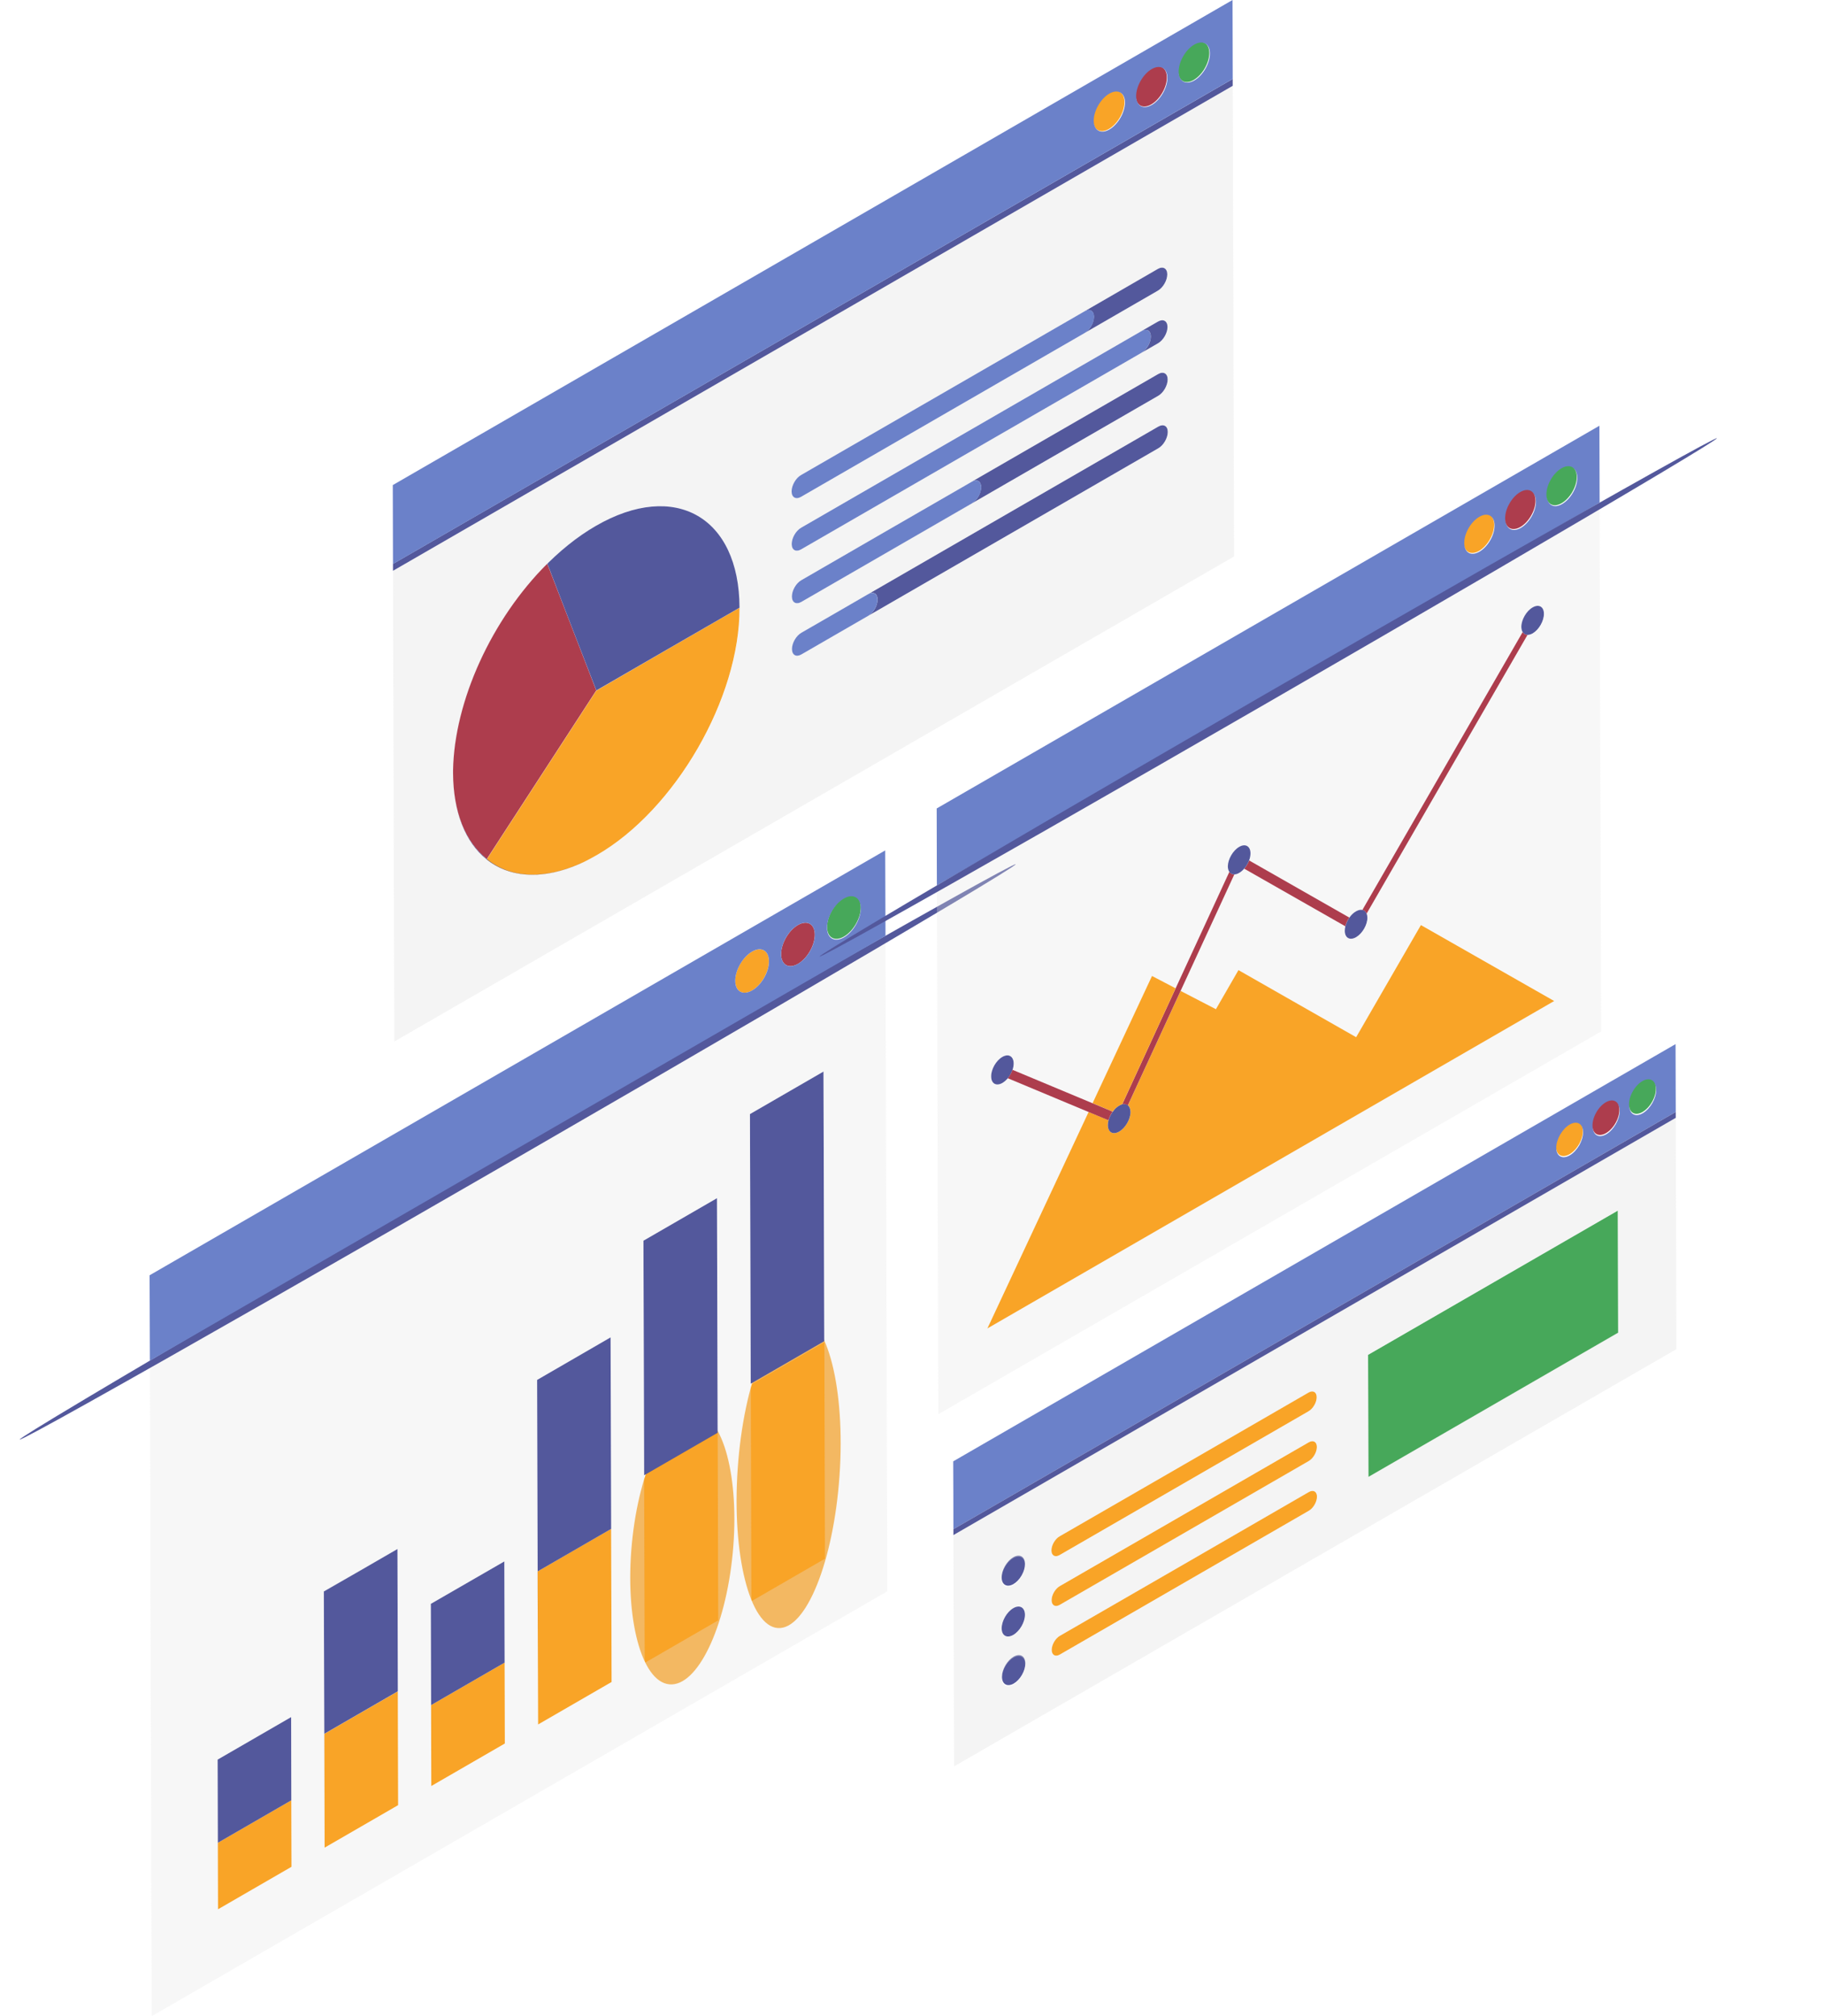 <?xml version="1.0" encoding="utf-8"?>
<!-- Generator: Adobe Illustrator 24.0.3, SVG Export Plug-In . SVG Version: 6.00 Build 0)  -->
<svg version="1.1" xmlns="http://www.w3.org/2000/svg" xmlns:xlink="http://www.w3.org/1999/xlink" x="0px" y="0px"
	 viewBox="0 0 190.95 210.99" style="enable-background:new 0 0 190.95 210.99;" xml:space="preserve">
<style type="text/css">
	.st0{fill:#F9A427;}
	.st1{fill:#53589C;}
	.st2{enable-background:new    ;}
	.st3{fill:#47A85A;}
	.st4{opacity:0.31;fill:#E6E6E7;}
	.st5{fill:#AD3D4D;}
	.st6{fill:#6B81C9;}
	.st7{opacity:0.31;fill:#DBDCDD;}
</style>
<g id="BACKGROUND">
</g>
<g id="OBJECTS">
	<g id="Capa_4">
	</g>
	<g>
		<g>
			<g>
				<path class="st0" d="M30.5,188.39c0.01,2.79,0.01,4.18,0.02,6.96c-3.08,1.78-4.62,2.67-7.7,4.45c-0.01-2.78-0.01-4.17-0.02-6.96
					C25.88,191.06,27.42,190.17,30.5,188.39z"/>
			</g>
			<g>
				<path class="st1" d="M30.48,179.68c0.01,3.52,0.02,6.06,0.02,8.71c-3.08,1.78-4.62,2.67-7.7,4.45c0.01,2.79,0.01,4.18,0.02,6.96
					c3.08-1.78,4.62-2.67,7.7-4.45c-3.08,1.78-4.62,2.67-7.7,4.45c-0.02-6.27-0.03-9.4-0.04-15.67
					C25.85,182.35,27.39,181.46,30.48,179.68z"/>
			</g>
			<g>
				<path class="st0" d="M41.65,176.99c0.01,4.77,0.02,7.15,0.03,11.91c-3.08,1.78-4.62,2.67-7.7,4.45
					c-0.01-4.76-0.02-7.15-0.03-11.91C37.03,179.66,38.57,178.77,41.65,176.99z"/>
			</g>
			<g>
				<path class="st1" d="M41.61,162.09c0.02,6.02,0.03,10.35,0.04,14.89c-3.08,1.78-4.62,2.67-7.7,4.45
					c0.01,4.77,0.02,7.15,0.03,11.91c3.08-1.78,4.62-2.67,7.7-4.45c-3.08,1.78-4.62,2.67-7.7,4.45
					c-0.03-10.73-0.05-16.08-0.08-26.81C36.99,164.76,38.53,163.88,41.61,162.09z"/>
			</g>
			<g>
				<path class="st0" d="M52.83,173.98c0.01,3.39,0.01,5.08,0.02,8.47c-3.08,1.78-4.62,2.67-7.7,4.45
					c-0.01-3.39-0.01-5.08-0.02-8.47C48.21,176.65,49.75,175.76,52.83,173.98z"/>
			</g>
			<g>
				<path class="st1" d="M52.8,163.39c0.01,4.28,0.02,7.37,0.03,10.59c-3.08,1.78-4.62,2.67-7.7,4.45c0.01,3.39,0.01,5.08,0.02,8.47
					c3.08-1.78,4.62-2.67,7.7-4.45c-3.08,1.78-4.62,2.67-7.7,4.45c-0.02-7.62-0.03-11.44-0.05-19.07
					C48.18,166.06,49.72,165.17,52.8,163.39z"/>
			</g>
			<g>
				
					<ellipse transform="matrix(0.095 -0.996 0.996 0.095 -96.668 217.659)" class="st0" cx="71.31" cy="161.97" rx="14.29" ry="5.3"/>
			</g>
			<g>
				
					<ellipse transform="matrix(0.069 -0.998 0.998 0.069 -76.834 225.716)" class="st0" cx="82.47" cy="154.01" rx="16.36" ry="5.34"/>
			</g>
			<g class="st2">
				<g>
					<path class="st0" d="M63.98,159.99c0.02,6.41,0.03,9.61,0.05,16.02c-3.08,1.78-4.62,2.67-7.7,4.45
						c-0.02-6.41-0.03-9.61-0.05-16.02C59.35,162.65,60.89,161.77,63.98,159.99z"/>
				</g>
				<g>
					<path class="st1" d="M86.21,112.13c0.03,11.29,0.05,16.93,0.08,28.22c-3.08,1.78-4.62,2.67-7.7,4.45
						c-0.03-11.28-0.05-16.93-0.08-28.22C81.59,114.8,83.13,113.91,86.21,112.13z"/>
				</g>
				<g>
					<path class="st1" d="M75.06,125.38c0.02,8.18,0.05,16.36,0.07,24.55c-3.08,1.78-4.62,2.67-7.7,4.45
						c0.02,7.85,0.03,11.78,0.06,19.63c3.08-1.78,4.62-2.67,7.7-4.45c-3.08,1.78-4.62,2.67-7.7,4.45
						c-0.04-14.72-0.08-29.46-0.13-44.18C70.44,128.05,71.99,127.16,75.06,125.38z"/>
				</g>
				<g>
					
						<ellipse transform="matrix(0.502 -0.865 0.865 0.502 -39.094 124.177)" class="st3" cx="88.35" cy="96.06" rx="2.49" ry="1.44"/>
				</g>
				<g>
					<path class="st4" d="M15.69,143.15c25.67-14.82,51.34-29.64,77.01-44.46c0.06,22.61,0.13,45.22,0.19,67.83
						c-25.67,14.82-51.34,29.64-77.01,44.46C15.82,188.38,15.75,165.77,15.69,143.15z M75.13,149.93
						c-0.02-8.18-0.05-16.37-0.07-24.55c-3.08,1.78-4.62,2.67-7.7,4.45c0.04,14.72,0.08,29.46,0.13,44.18
						c3.08-1.78,4.62-2.67,7.7-4.45C75.17,161.71,75.16,157.78,75.13,149.93 M63.98,159.99c-0.02-6.68-0.04-13.36-0.06-20.04
						c-3.08,1.78-4.62,2.67-7.7,4.45c0.03,12.02,0.07,24.04,0.1,36.06c3.08-1.78,4.62-2.67,7.7-4.45
						C64,169.6,63.99,166.4,63.98,159.99 M86.29,140.35c-0.03-11.28-0.05-16.93-0.08-28.22c-3.08,1.78-4.62,2.67-7.7,4.45
						c0.03,11.29,0.05,16.93,0.08,28.22C81.67,143.02,83.21,142.13,86.29,140.35 M41.65,176.99c-0.01-4.54-0.03-8.87-0.04-14.89
						c-3.08,1.78-4.62,2.67-7.7,4.45c0.03,10.73,0.05,16.08,0.08,26.81c3.08-1.78,4.62-2.67,7.7-4.45
						C41.67,184.14,41.67,181.76,41.65,176.99 M86.36,163.11c-0.03-9.06-0.04-13.59-0.06-22.66c-3.08,1.78-4.62,2.67-7.7,4.45
						c0.03,9.06,0.04,13.59,0.06,22.66C81.73,165.78,83.28,164.89,86.36,163.11 M52.83,173.98c-0.01-3.23-0.02-6.31-0.03-10.59
						c-3.08,1.78-4.62,2.67-7.7,4.45c0.02,7.63,0.03,11.44,0.05,19.07c3.08-1.78,4.62-2.67,7.7-4.45
						C52.85,179.07,52.84,177.37,52.83,173.98 M30.5,188.39c-0.01-2.65-0.01-5.19-0.02-8.71c-3.08,1.78-4.62,2.67-7.7,4.45
						c0.02,6.27,0.03,9.41,0.04,15.67c3.08-1.78,4.62-2.67,7.7-4.45C30.51,192.57,30.51,191.17,30.5,188.39"/>
				</g>
				<g>
					<path class="st1" d="M63.92,139.95c0.02,6.68,0.04,13.36,0.06,20.04c-3.08,1.78-4.62,2.67-7.7,4.45
						c0.02,6.41,0.03,9.61,0.05,16.02c3.08-1.78,4.62-2.67,7.7-4.45c-3.08,1.78-4.62,2.67-7.7,4.45
						c-0.03-12.02-0.07-24.04-0.1-36.06C59.3,142.62,60.84,141.73,63.92,139.95z"/>
				</g>
				<g>
					<path class="st5" d="M83.53,96.8c0.98-0.56,1.77-0.11,1.77,1.01c0,1.12-0.79,2.49-1.76,3.05s-1.76,0.11-1.77-1.01
						C81.77,98.73,82.56,97.36,83.53,96.8z"/>
				</g>
				<g>
					<path class="st0" d="M78.73,99.58c0.98-0.56,1.77-0.11,1.77,1.01c0,1.12-0.79,2.49-1.76,3.05c-0.97,0.56-1.76,0.11-1.77-1.01
						C76.97,101.5,77.75,100.14,78.73,99.58z"/>
				</g>
				<g>
					<ellipse transform="matrix(0.866 -0.5 0.5 0.866 -53.011 43.251)" class="st1" cx="54.2" cy="120.54" rx="60.2" ry="0.5"/>
				</g>
				<g>
					<path class="st6" d="M15.66,133.45C41.34,118.63,67,103.81,92.67,88.99c0.01,3.57,0.02,5.36,0.03,8.94
						c-25.67,14.82-51.34,29.64-77.01,44.46C15.68,138.81,15.67,137.02,15.66,133.45z M88.35,98.09c0.98-0.56,1.77-1.93,1.76-3.05
						c0-1.12-0.8-1.58-1.77-1.01c-0.98,0.56-1.77,1.93-1.76,3.05C86.58,98.2,87.38,98.65,88.35,98.09 M78.74,103.64
						c0.98-0.56,1.77-1.93,1.76-3.05c0-1.12-0.8-1.58-1.77-1.01c-0.97,0.56-1.76,1.93-1.76,3.05
						C76.97,103.75,77.77,104.2,78.74,103.64 M83.54,100.86c0.98-0.56,1.77-1.93,1.76-3.05c0-1.12-0.8-1.58-1.77-1.01
						c-0.98,0.56-1.76,1.93-1.76,3.05C81.78,100.97,82.57,101.43,83.54,100.86"/>
				</g>
			</g>
		</g>
	</g>
	<g>
		<g>
			<g class="st2">
				<g>
					
						<ellipse transform="matrix(0.502 -0.865 0.865 0.502 56.552 111.347)" class="st3" cx="125.02" cy="6.54" rx="2.3" ry="1.33"/>
				</g>
				<g>
					
						<ellipse transform="matrix(0.502 -0.865 0.865 0.502 52.123 108.782)" class="st5" cx="120.58" cy="9.1" rx="2.3" ry="1.33"/>
				</g>
				<g>
					<path class="st1" d="M121.26,44.64c0.54-0.31,0.99-0.07,0.99,0.56c0,0.63-0.44,1.4-0.99,1.71
						C108.81,54.1,96.35,61.29,83.9,68.48c-0.54,0.31-0.99,0.07-0.99-0.57c0,0.63,0.45,0.88,0.99,0.57c2.8-1.61,4.19-2.42,6.99-4.04
						c0.54-0.31,0.98-1.07,0.98-1.7c0-0.62-0.44-0.88-0.99-0.56C101.01,56.33,111.13,50.49,121.26,44.64z"/>
				</g>
				<g>
					<path class="st1" d="M121.25,39.14c0.54-0.31,0.99-0.06,0.99,0.57c0,0.62-0.44,1.4-0.99,1.71
						C108.8,48.61,96.34,55.8,83.88,62.99c-0.54,0.31-0.99,0.06-0.99-0.57c0,0.62,0.45,0.88,0.99,0.57
						c7.14-4.12,10.71-6.18,17.85-10.31c0.54-0.31,0.98-1.08,0.98-1.7s-0.44-0.88-0.99-0.57C108.23,46.65,114.74,42.9,121.25,39.14z
						"/>
				</g>
				<g>
					<path class="st6" d="M101.73,50.41c0.54-0.31,0.98-0.05,0.99,0.57s-0.44,1.39-0.98,1.7c-7.14,4.12-10.71,6.19-17.85,10.31
						c-0.54,0.31-0.99,0.06-0.99-0.57s0.44-1.4,0.99-1.71C91.01,56.59,94.58,54.53,101.73,50.41z"/>
				</g>
				<g>
					<path class="st6" d="M119.49,34.65c0.54-0.31,0.98-0.06,0.99,0.57c0,0.62-0.44,1.38-0.98,1.7
						c-11.88,6.86-23.75,13.71-35.63,20.57c-0.54,0.31-0.99,0.07-0.99-0.56c0-0.63,0.44-1.4,0.99-1.71
						C95.74,48.36,107.61,41.51,119.49,34.65z"/>
				</g>
				<g>
					<path class="st1" d="M121.21,28.14c0.54-0.31,0.99-0.06,0.99,0.57c0,0.62-0.44,1.4-0.99,1.71
						c-12.46,7.19-24.91,14.38-37.37,21.58c-0.54,0.31-0.99,0.06-0.99-0.57c0,0.62,0.45,0.88,0.99,0.57
						c9.9-5.72,19.8-11.43,29.7-17.15c0.54-0.31,0.98-1.08,0.98-1.7c0-0.62-0.44-0.88-0.99-0.57
						C116.1,31.09,118.66,29.62,121.21,28.14z"/>
				</g>
				<g>
					<path class="st1" d="M61.79,89.86c0.03-0.02,0.06-0.03,0.09-0.05c0.04-0.02,0.08-0.04,0.12-0.06c0.02-0.01,0.04-0.02,0.05-0.03
						c-0.11,0.06-0.22,0.12-0.33,0.18C61.74,89.88,61.76,89.87,61.79,89.86z"/>
				</g>
				<g>
					<path class="st1" d="M61.49,90.01c0.03-0.02,0.06-0.03,0.09-0.05c0.01-0.01,0.03-0.01,0.04-0.02
						c-0.08,0.04-0.16,0.08-0.23,0.12C61.42,90.05,61.45,90.03,61.49,90.01z"/>
				</g>
				<g>
					<path class="st0" d="M77.42,63.6c0.03,9.45-6.72,21.13-14.94,25.88c-0.07,0.04-0.13,0.08-0.2,0.11
						c-0.11,0.06-0.16,0.09-0.2,0.11c-0.12,0.06-0.16,0.09-0.2,0.11c-0.03,0.02-0.06,0.03-0.09,0.05c-0.04,0.02-0.07,0.04-0.11,0.06
						c-0.03,0.02-0.07,0.03-0.1,0.05c-0.03,0.02-0.06,0.03-0.09,0.05c-0.04,0.02-0.08,0.04-0.12,0.06
						c-0.03,0.01-0.05,0.03-0.08,0.04c-0.04,0.02-0.08,0.04-0.12,0.06c-0.11,0.05-0.16,0.07-0.21,0.1
						c-3.89,1.78-7.49,1.68-10.01-0.34c4.6-7.08,6.9-10.62,11.48-17.67C68.42,68.79,71.42,67.06,77.42,63.6z"/>
				</g>
				<g>
					<path class="st1" d="M47.49,79.48c0.36-5.55,2.83-11.64,6.46-16.59C50.26,67.93,47.84,74.05,47.49,79.48z"/>
				</g>
				<g>
					<path class="st7" d="M129.05,8.98C99.75,25.9,70.44,42.82,41.14,59.73c0.05,16.42,0.09,32.84,0.14,49.26
						c29.3-16.92,58.6-33.84,87.91-50.76C129.14,41.82,129.1,25.4,129.05,8.98z M62.48,89.48c-0.06,0.03-0.11,0.06-0.18,0.1
						c-0.01,0-0.01,0.01-0.02,0.01c-0.01,0.01-0.02,0.01-0.03,0.02c0,0,0,0,0,0c-0.05,0.03-0.09,0.05-0.14,0.08
						c-0.01,0-0.02,0.01-0.03,0.01c0,0,0,0,0,0c-0.01,0-0.01,0.01-0.02,0.01c-0.01,0-0.02,0.01-0.02,0.01
						c-0.08,0.04-0.12,0.06-0.15,0.08c-0.03,0.02-0.06,0.03-0.09,0.05c-0.02,0.01-0.04,0.02-0.06,0.03
						c-0.04,0.02-0.07,0.04-0.11,0.06c-0.01,0.01-0.02,0.01-0.03,0.02c-0.03,0.02-0.06,0.03-0.09,0.05
						c-0.03,0.02-0.07,0.03-0.1,0.05c-7.77,3.84-13.92-0.06-13.95-9.16c0-0.1,0-0.21,0-0.37c0.14-9.44,6.76-20.79,14.93-25.5
						c8.28-4.78,15.01-0.94,15.04,8.56C77.45,73.11,70.76,84.7,62.48,89.48 M83.84,49.72c9.9-5.72,19.8-11.43,29.7-17.15
						c2.56-1.48,5.11-2.95,7.67-4.43c0.54-0.31,0.99-0.06,0.99,0.57c0,0.62-0.44,1.4-0.99,1.71c-12.46,7.19-24.91,14.38-37.37,21.58
						c-0.54,0.31-0.99,0.06-0.99-0.57C82.86,50.8,83.3,50.03,83.84,49.72 M83.86,55.22c11.88-6.86,23.75-13.71,35.63-20.57
						c0.58-0.34,1.16-0.67,1.74-1.01c0.54-0.31,0.99-0.07,0.99,0.57c0,0.62-0.44,1.39-0.99,1.7C108.78,43.1,96.32,50.3,83.87,57.49
						c-0.54,0.31-0.99,0.07-0.99-0.56C82.87,56.3,83.32,55.53,83.86,55.22 M83.88,60.72c7.14-4.12,10.71-6.18,17.85-10.31
						c6.51-3.76,13.01-7.51,19.52-11.27c0.54-0.31,0.99-0.06,0.99,0.57c0,0.62-0.44,1.4-0.99,1.71
						C108.8,48.61,96.34,55.8,83.88,62.99c-0.54,0.31-0.99,0.06-0.99-0.57C82.89,61.8,83.33,61.03,83.88,60.72 M121.27,46.91
						C108.81,54.1,96.35,61.29,83.9,68.48c-0.54,0.31-0.99,0.07-0.99-0.57c0-0.62,0.44-1.39,0.99-1.7c2.8-1.61,4.19-2.42,6.99-4.04
						c10.13-5.85,20.25-11.69,30.38-17.54c0.54-0.31,0.99-0.07,0.99,0.56C122.26,45.83,121.81,46.6,121.27,46.91"/>
				</g>
				<g>
					<path class="st6" d="M90.88,62.18c0.54-0.31,0.98-0.06,0.99,0.56c0,0.63-0.44,1.39-0.98,1.7c-2.8,1.61-4.19,2.42-6.99,4.04
						c-0.54,0.31-0.99,0.07-0.99-0.57c0-0.62,0.44-1.39,0.99-1.7C86.69,64.6,88.09,63.8,90.88,62.18z"/>
				</g>
				<g>
					
						<ellipse transform="matrix(0.502 -0.865 0.865 0.502 47.694 106.216)" class="st0" cx="116.13" cy="11.67" rx="2.3" ry="1.33"/>
				</g>
				<g>
					<path class="st1" d="M121.23,33.65c0.54-0.31,0.99-0.07,0.99,0.57c0,0.62-0.44,1.39-0.99,1.7
						C108.78,43.1,96.32,50.3,83.87,57.49c-0.54,0.31-0.99,0.07-0.99-0.56c0,0.62,0.45,0.87,0.99,0.56
						c11.88-6.86,23.75-13.71,35.63-20.57c0.54-0.31,0.98-1.07,0.98-1.7c0-0.63-0.44-0.88-0.99-0.57
						C120.07,34.32,120.65,33.98,121.23,33.65z"/>
				</g>
				<g>
					<path class="st1" d="M62.08,89.71c0.04-0.02,0.09-0.05,0.13-0.07c0.01-0.01,0.02-0.01,0.04-0.02c-0.06,0.03-0.12,0.07-0.18,0.1
						C62.07,89.71,62.07,89.71,62.08,89.71z"/>
				</g>
				<g>
					<path class="st1" d="M61.62,89.95c0.03-0.02,0.07-0.03,0.1-0.05c-0.01,0.01-0.03,0.01-0.04,0.02
						C61.66,89.93,61.64,89.94,61.62,89.95z"/>
				</g>
				<g>
					<path class="st6" d="M113.55,32.57c0.54-0.31,0.98-0.05,0.99,0.57c0,0.62-0.44,1.39-0.98,1.7c-9.9,5.72-19.8,11.43-29.7,17.15
						c-0.54,0.31-0.99,0.06-0.99-0.57c0-0.62,0.44-1.4,0.99-1.71C93.75,44,103.64,38.29,113.55,32.57z"/>
				</g>
				<g>
					<path class="st5" d="M57.29,58.99c2.06,5.31,3.08,7.96,5.13,13.26c-4.58,7.06-6.88,10.6-11.46,17.64
						c-2.19-1.74-3.51-4.82-3.53-8.99c0-0.1,0-0.21,0-0.31C47.56,73.38,51.47,64.77,57.29,58.99z"/>
				</g>
				<g>
					<path class="st1" d="M61.29,90.11c0.03-0.01,0.05-0.03,0.08-0.04c-7.41,3.67-13.36,0.26-13.89-8c0.23,3.58,1.51,6.25,3.49,7.82
						c2.51,2.05,6.1,2.16,9.97,0.38c0.08-0.03,0.12-0.06,0.17-0.08c0.02-0.01,0.04-0.02,0.06-0.03
						C61.21,90.15,61.25,90.13,61.29,90.11z"/>
				</g>
				<g>
					<path class="st1" d="M47.48,82.07c0-0.03,0-0.06-0.01-0.09C47.48,82.01,47.48,82.04,47.48,82.07z"/>
				</g>
				<g>
					<path class="st1" d="M47.45,81.31c0-0.13-0.01-0.27-0.01-0.41C47.44,81.04,47.45,81.18,47.45,81.31z"/>
				</g>
				<g>
					<path class="st1" d="M47.46,79.97c0,0.06-0.01,0.12-0.01,0.18C47.46,80.09,47.46,80.03,47.46,79.97z"/>
				</g>
				<g>
					<path class="st1" d="M47.47,79.78c0,0.06-0.01,0.12-0.01,0.19C47.47,79.91,47.47,79.85,47.47,79.78z"/>
				</g>
				<g>
					<path class="st1" d="M47.49,79.54c-0.01,0.08-0.01,0.17-0.01,0.25C47.48,79.7,47.48,79.62,47.49,79.54z"/>
				</g>
				<g>
					<path class="st1" d="M62.38,55.03c8.28-4.78,15.01-0.94,15.04,8.56c-6,3.46-9,5.19-14.99,8.66c-2.06-5.3-3.08-7.95-5.13-13.26
						c-0.18,0.17-0.35,0.35-0.52,0.53C58.5,57.72,60.39,56.18,62.38,55.03z"/>
				</g>
				<g>
					<path class="st1" d="M129.05,8.26c0,0.29,0,0.43,0,0.72C99.75,25.9,70.44,42.82,41.14,59.73c0-0.29,0-0.43,0-0.72
						C70.44,42.1,99.74,25.18,129.05,8.26z"/>
				</g>
				<g>
					<path class="st6" d="M41.12,50.76C70.41,33.84,99.72,16.92,129.03,0c0.01,3.31,0.01,4.96,0.02,8.26
						C99.74,25.18,70.44,42.1,41.14,59.02C41.13,55.71,41.13,54.06,41.12,50.76z M125.03,8.42c0.9-0.52,1.63-1.78,1.63-2.82
						c0-1.03-0.74-1.45-1.64-0.93c-0.9,0.52-1.63,1.79-1.63,2.82C123.39,8.52,124.13,8.93,125.03,8.42 M116.14,13.55
						c0.9-0.52,1.63-1.78,1.63-2.82c0-1.03-0.74-1.45-1.64-0.93c-0.9,0.52-1.63,1.79-1.63,2.82
						C114.5,13.65,115.24,14.07,116.14,13.55 M120.58,10.98c0.9-0.52,1.63-1.78,1.63-2.82c0-1.03-0.74-1.45-1.64-0.93
						c-0.9,0.52-1.63,1.79-1.63,2.82C118.95,11.09,119.68,11.5,120.58,10.98"/>
				</g>
			</g>
			<g>
				<path class="st1" d="M55.41,61.04c-0.06,0.07-0.11,0.13-0.17,0.2C55.3,61.17,55.36,61.1,55.41,61.04z"/>
			</g>
			<g>
				<path class="st1" d="M56.46,59.85c-0.24,0.26-0.48,0.52-0.71,0.79C55.98,60.38,56.22,60.11,56.46,59.85z"/>
			</g>
		</g>
	</g>
	<g>
		<g>
			<g>
				
					<ellipse transform="matrix(0.502 -0.865 0.865 0.502 28.72 161.724)" class="st0" cx="154.88" cy="55.91" rx="2.24" ry="1.3"/>
			</g>
			<g>
				<path class="st1" d="M141.96,95.36c0.25-0.14,0.48-0.19,0.67-0.15c0.2,0.04,0.36,0.18,0.44,0.39c0.05,0.12,0.07,0.26,0.08,0.43
					c0,0.75-0.53,1.66-1.18,2.04c-0.66,0.38-1.19,0.08-1.19-0.67c0-0.15,0.02-0.31,0.06-0.47c0.08-0.31,0.23-0.63,0.42-0.91
					C141.45,95.74,141.69,95.51,141.96,95.36z"/>
			</g>
			<g class="st2">
				<g>
					<path class="st1" d="M160.44,63.56c0.66-0.38,1.19-0.08,1.19,0.67c0,0.76-0.53,1.67-1.18,2.05c-0.2,0.11-0.38,0.16-0.54,0.16
						c-0.22,0-0.39-0.11-0.51-0.29c-0.09-0.14-0.13-0.33-0.14-0.55C159.26,64.85,159.79,63.93,160.44,63.56z"/>
				</g>
				<g>
					<path class="st0" d="M148.75,96.8c5.59,3.18,8.38,4.77,13.96,7.95c-19.78,11.42-39.57,22.84-59.35,34.27
						c3.53-7.55,7.06-15.11,10.6-22.66l2.09,0.87c-0.05,0.17-0.07,0.34-0.07,0.5c0,0.76,0.53,1.06,1.19,0.68
						c0.65-0.38,1.18-1.29,1.18-2.05c0-0.32-0.1-0.56-0.27-0.7l5.52-11.97c1.12,0.58,2.2,1.14,3.69,1.91
						c0.94-1.63,1.41-2.45,2.36-4.09c4.93,2.81,7.39,4.22,12.32,7.02C144.68,103.85,146.04,101.49,148.75,96.8z"/>
				</g>
				<g>
					<path class="st1" d="M104.93,110.6c0.65-0.38,1.18-0.07,1.19,0.68c0,0.22-0.04,0.45-0.12,0.68c-0.11,0.31-0.28,0.62-0.49,0.87
						c-0.17,0.2-0.36,0.37-0.56,0.49c-0.65,0.38-1.19,0.08-1.19-0.68C103.75,111.89,104.28,110.97,104.93,110.6z"/>
				</g>
				<g>
					<path class="st4" d="M167.46,53.29c-23.13,13.35-46.25,26.7-69.38,40.05c0.05,18.22,0.1,36.44,0.15,54.65
						c23.13-13.35,46.25-26.7,69.38-40.05C167.56,89.72,167.51,71.5,167.46,53.29z M103.36,139.02c3.53-7.55,7.06-15.11,10.6-22.66
						l-8.45-3.53c-0.17,0.2-0.36,0.37-0.56,0.49c-0.65,0.38-1.19,0.08-1.19-0.68c0-0.75,0.53-1.67,1.18-2.04
						c0.65-0.38,1.18-0.07,1.18,0.68c0,0.22-0.04,0.45-0.12,0.68l8.38,3.5c2.07-4.44,4.15-8.87,6.22-13.31
						c0.95,0.5,1.74,0.9,2.47,1.29l5.63-12.2c-0.09-0.14-0.15-0.34-0.15-0.58c0-0.75,0.53-1.66,1.18-2.04
						c0.65-0.38,1.18-0.07,1.19,0.68c0,0.24-0.05,0.5-0.15,0.75l10.49,5.98c0.2-0.28,0.44-0.51,0.7-0.66
						c0.25-0.14,0.48-0.19,0.67-0.15l16.78-29.06c-0.09-0.14-0.13-0.33-0.14-0.55c0-0.75,0.53-1.66,1.18-2.04
						c0.66-0.38,1.19-0.08,1.19,0.67c0,0.76-0.53,1.67-1.18,2.05c-0.2,0.11-0.38,0.16-0.54,0.16L143.07,95.6
						c0.05,0.12,0.07,0.26,0.08,0.43c0,0.75-0.53,1.66-1.18,2.04c-0.66,0.38-1.19,0.08-1.19-0.67c0-0.15,0.02-0.31,0.06-0.47
						l-10.58-6.02c-0.16,0.18-0.33,0.33-0.51,0.43c-0.18,0.11-0.36,0.16-0.52,0.16l-5.63,12.2c1.12,0.58,2.2,1.14,3.69,1.91
						c0.94-1.63,1.41-2.45,2.36-4.09c4.93,2.81,7.39,4.22,12.32,7.02c2.71-4.7,4.07-7.05,6.78-11.75c5.59,3.18,8.38,4.77,13.96,7.95
						C142.93,116.17,123.14,127.59,103.36,139.02"/>
				</g>
				<g>
					<path class="st5" d="M159.4,66.15c0.11,0.18,0.29,0.28,0.51,0.29L143.07,95.6c-0.09-0.21-0.24-0.35-0.44-0.39L159.4,66.15z"/>
				</g>
				<g>
					<path class="st6" d="M98.06,84.6c23.13-13.35,46.25-26.7,69.38-40.05c0.01,3.22,0.01,4.83,0.02,8.05
						c-23.13,13.35-46.25,26.7-69.38,40.05C98.07,89.42,98.07,87.82,98.06,84.6z M159.21,55.24c0.88-0.51,1.59-1.73,1.58-2.74
						c0-1.01-0.71-1.42-1.59-0.91c-0.88,0.51-1.59,1.73-1.58,2.74C157.62,55.34,158.33,55.74,159.21,55.24 M163.54,52.74
						c0.88-0.51,1.59-1.73,1.58-2.74c0-1.01-0.71-1.42-1.59-0.91c-0.88,0.51-1.59,1.73-1.58,2.74
						C161.95,52.84,162.66,53.25,163.54,52.74 M154.88,57.73c0.88-0.51,1.59-1.73,1.58-2.74c0-1.01-0.71-1.42-1.59-0.91
						c-0.88,0.51-1.59,1.73-1.58,2.74C153.29,57.84,154,58.24,154.88,57.73"/>
				</g>
				<g>
					
						<ellipse transform="matrix(0.502 -0.865 0.865 0.502 37.35 166.723)" class="st3" cx="163.53" cy="50.91" rx="2.24" ry="1.3"/>
				</g>
				<g>
					
						<ellipse transform="matrix(0.502 -0.865 0.865 0.502 33.035 164.223)" class="st5" cx="159.21" cy="53.41" rx="2.24" ry="1.3"/>
				</g>
				<g>
					<path class="st1" d="M117.16,115.69c0.11-0.07,0.22-0.11,0.33-0.14c0.24-0.06,0.44-0.02,0.59,0.11
						c0.16,0.14,0.26,0.38,0.27,0.7c0,0.76-0.53,1.67-1.18,2.05c-0.66,0.38-1.19,0.08-1.19-0.68c0-0.16,0.02-0.33,0.07-0.5
						c0.08-0.31,0.24-0.63,0.44-0.9C116.67,116.06,116.9,115.84,117.16,115.69z"/>
				</g>
				<g>
					<path class="st5" d="M130.25,90.9c0.22-0.25,0.4-0.55,0.52-0.86l10.49,5.98c-0.2,0.28-0.35,0.59-0.42,0.91L130.25,90.9z"/>
				</g>
				<g>
					<path class="st5" d="M128.7,91.23c0.12,0.18,0.3,0.27,0.52,0.27l-5.63,12.2l-5.52,11.97c-0.15-0.13-0.36-0.17-0.59-0.11
						l5.59-12.13L128.7,91.23z"/>
				</g>
				<g>
					<path class="st1" d="M129.73,88.62c0.65-0.38,1.18-0.07,1.18,0.68c0,0.24-0.05,0.5-0.15,0.75c-0.12,0.31-0.3,0.61-0.52,0.86
						c-0.16,0.18-0.33,0.33-0.51,0.43c-0.18,0.11-0.36,0.16-0.52,0.16c-0.22,0-0.4-0.09-0.52-0.27c-0.09-0.14-0.15-0.34-0.15-0.58
						C128.55,89.91,129.08,88.99,129.73,88.62z"/>
				</g>
				<g>
					<path class="st0" d="M117.16,115.69c-0.25,0.15-0.49,0.37-0.68,0.63l-2.1-0.88c2.07-4.44,4.15-8.87,6.22-13.31
						c0.95,0.5,1.74,0.9,2.47,1.29l-5.59,12.13C117.38,115.58,117.27,115.63,117.16,115.69z"/>
				</g>
				<g>
					<path class="st5" d="M106,111.95l8.38,3.5l2.1,0.88c-0.2,0.27-0.35,0.59-0.44,0.9l-2.09-0.87l-8.45-3.53
						C105.72,112.57,105.89,112.26,106,111.95z"/>
				</g>
				<g>
					
						<ellipse transform="matrix(0.866 -0.5 0.5 0.866 -18.694 76.168)" class="st1" cx="132.77" cy="72.97" rx="54.23" ry="0.45"/>
				</g>
			</g>
		</g>
	</g>
	<g>
		<g>
			<g>
				
					<ellipse transform="matrix(0.502 -0.865 0.865 0.502 -21.376 201.429)" class="st0" cx="164.33" cy="119.29" rx="1.98" ry="1.15"/>
			</g>
			<g class="st2">
				<g>
					<path class="st6" d="M99.79,152.92c25.21-14.55,50.41-29.11,75.62-43.66c0.01,2.84,0.01,4.26,0.02,7.1
						c-25.21,14.55-50.41,29.11-75.62,43.66C99.81,157.18,99.8,155.76,99.79,152.92z M164.33,120.9c0.78-0.45,1.4-1.53,1.4-2.42
						c0-0.89-0.63-1.25-1.41-0.8c-0.77,0.45-1.4,1.54-1.4,2.42C162.92,120.99,163.56,121.35,164.33,120.9 M171.98,116.49
						c0.77-0.45,1.4-1.53,1.4-2.42c0-0.89-0.64-1.25-1.41-0.8c-0.78,0.45-1.4,1.54-1.4,2.42
						C170.57,116.58,171.2,116.94,171.98,116.49 M168.16,118.69c0.77-0.45,1.4-1.53,1.4-2.42c0-0.89-0.64-1.25-1.41-0.8
						c-0.78,0.45-1.4,1.54-1.4,2.42C166.75,118.79,167.38,119.14,168.16,118.69"/>
				</g>
				<g>
					
						<ellipse transform="matrix(0.502 -0.865 0.865 0.502 -13.752 205.845)" class="st3" cx="171.98" cy="114.87" rx="1.98" ry="1.15"/>
				</g>
				<g>
					
						<ellipse transform="matrix(0.502 -0.865 0.865 0.502 -17.565 203.636)" class="st5" cx="168.15" cy="117.08" rx="1.98" ry="1.15"/>
				</g>
				<g>
					<path class="st1" d="M175.43,116.36c0,0.25,0,0.37,0,0.62c-25.21,14.55-50.41,29.11-75.62,43.66c0-0.24,0-0.37,0-0.62
						C125.02,145.46,150.23,130.91,175.43,116.36z"/>
				</g>
			</g>
			<g>
				<path class="st0" d="M137.02,156.13c0.47-0.27,0.85-0.05,0.85,0.49c0,0.54-0.38,1.2-0.85,1.47
					c-10.43,6.02-15.64,9.03-26.07,15.05c-0.47,0.27-0.85,0.05-0.85-0.49c0-0.54,0.38-1.2,0.85-1.47
					C121.38,165.17,126.59,162.16,137.02,156.13z"/>
			</g>
			<g>
				<path class="st0" d="M137.01,150.93c0.47-0.27,0.85-0.05,0.85,0.49c0,0.54-0.38,1.2-0.85,1.47
					c-10.43,6.02-15.64,9.03-26.07,15.05c-0.47,0.27-0.85,0.05-0.85-0.49c0-0.54,0.38-1.2,0.85-1.47
					C121.36,159.96,126.57,156.96,137.01,150.93z"/>
			</g>
			<g>
				<path class="st0" d="M136.99,145.72c0.47-0.27,0.85-0.05,0.85,0.49c0,0.54-0.38,1.2-0.85,1.47
					c-10.43,6.02-15.64,9.03-26.07,15.05c-0.47,0.27-0.85,0.05-0.85-0.49c0-0.54,0.38-1.2,0.85-1.47
					C121.35,154.76,126.56,151.75,136.99,145.72z"/>
			</g>
			<g>
				
					<ellipse transform="matrix(0.502 -0.865 0.865 0.502 -89.439 173.544)" class="st1" cx="106.07" cy="164.48" rx="1.72" ry="1"/>
			</g>
			<g>
				<path class="st1" d="M106.08,168.28c0.67-0.39,1.22-0.07,1.22,0.7c0,0.77-0.55,1.71-1.22,2.1c-0.68,0.39-1.22,0.08-1.22-0.69
					C104.86,169.62,105.4,168.67,106.08,168.28z"/>
			</g>
			<g>
				
					<ellipse transform="matrix(0.502 -0.865 0.865 0.502 -98.425 178.75)" class="st1" cx="106.1" cy="174.89" rx="1.72" ry="1"/>
			</g>
			<g>
				<path class="st3" d="M169.36,126.69c0.01,5.11,0.02,7.66,0.04,12.77c-10.45,6.03-15.68,9.05-26.14,15.09
					c-0.01-5.11-0.02-7.66-0.04-12.77C153.67,135.74,158.9,132.72,169.36,126.69z"/>
			</g>
			<g>
				<path class="st7" d="M99.81,160.63c25.21-14.55,50.41-29.11,75.62-43.66c0.02,8.07,0.05,16.14,0.07,24.21
					c-25.21,14.55-50.41,29.11-75.62,43.66C99.86,176.78,99.84,168.71,99.81,160.63z M169.39,139.45
					c-0.01-5.11-0.02-7.66-0.04-12.77c-10.45,6.03-15.68,9.05-26.14,15.09c0.01,5.11,0.02,7.66,0.04,12.77
					C153.71,148.51,158.94,145.49,169.39,139.45 M137.03,158.09c0.47-0.27,0.85-0.93,0.85-1.47c0-0.54-0.39-0.75-0.85-0.49
					c-10.43,6.02-15.64,9.03-26.07,15.05c-0.47,0.27-0.85,0.93-0.85,1.47c0,0.54,0.39,0.75,0.85,0.49
					C121.38,167.12,126.59,164.11,137.03,158.09 M137.01,152.88c0.47-0.27,0.85-0.93,0.85-1.47c0-0.54-0.39-0.75-0.85-0.49
					c-10.43,6.02-15.64,9.03-26.07,15.05c-0.47,0.27-0.85,0.93-0.85,1.47c0,0.54,0.39,0.75,0.85,0.49
					C121.37,161.92,126.58,158.91,137.01,152.88 M137,147.68c0.47-0.27,0.85-0.93,0.85-1.47c0-0.54-0.39-0.75-0.85-0.49
					c-10.43,6.02-15.64,9.03-26.07,15.05c-0.47,0.27-0.85,0.93-0.85,1.47s0.39,0.75,0.85,0.49
					C121.36,156.71,126.57,153.7,137,147.68 M106.1,176.29c0.67-0.39,1.22-1.33,1.22-2.11c0-0.77-0.55-1.08-1.22-0.7
					c-0.68,0.39-1.22,1.33-1.22,2.11C104.88,176.37,105.42,176.69,106.1,176.29 M106.09,171.09c0.67-0.39,1.22-1.33,1.22-2.1
					c0-0.78-0.55-1.09-1.22-0.7c-0.68,0.39-1.22,1.33-1.22,2.11C104.87,171.17,105.41,171.48,106.09,171.09 M106.07,165.88
					c0.67-0.39,1.22-1.33,1.22-2.11c0-0.78-0.55-1.08-1.22-0.7c-0.68,0.39-1.22,1.33-1.22,2.11
					C104.85,165.96,105.39,166.27,106.07,165.88"/>
			</g>
		</g>
	</g>
</g>
<g id="DESIGNED_BY_FREEPIK">
</g>
</svg>
